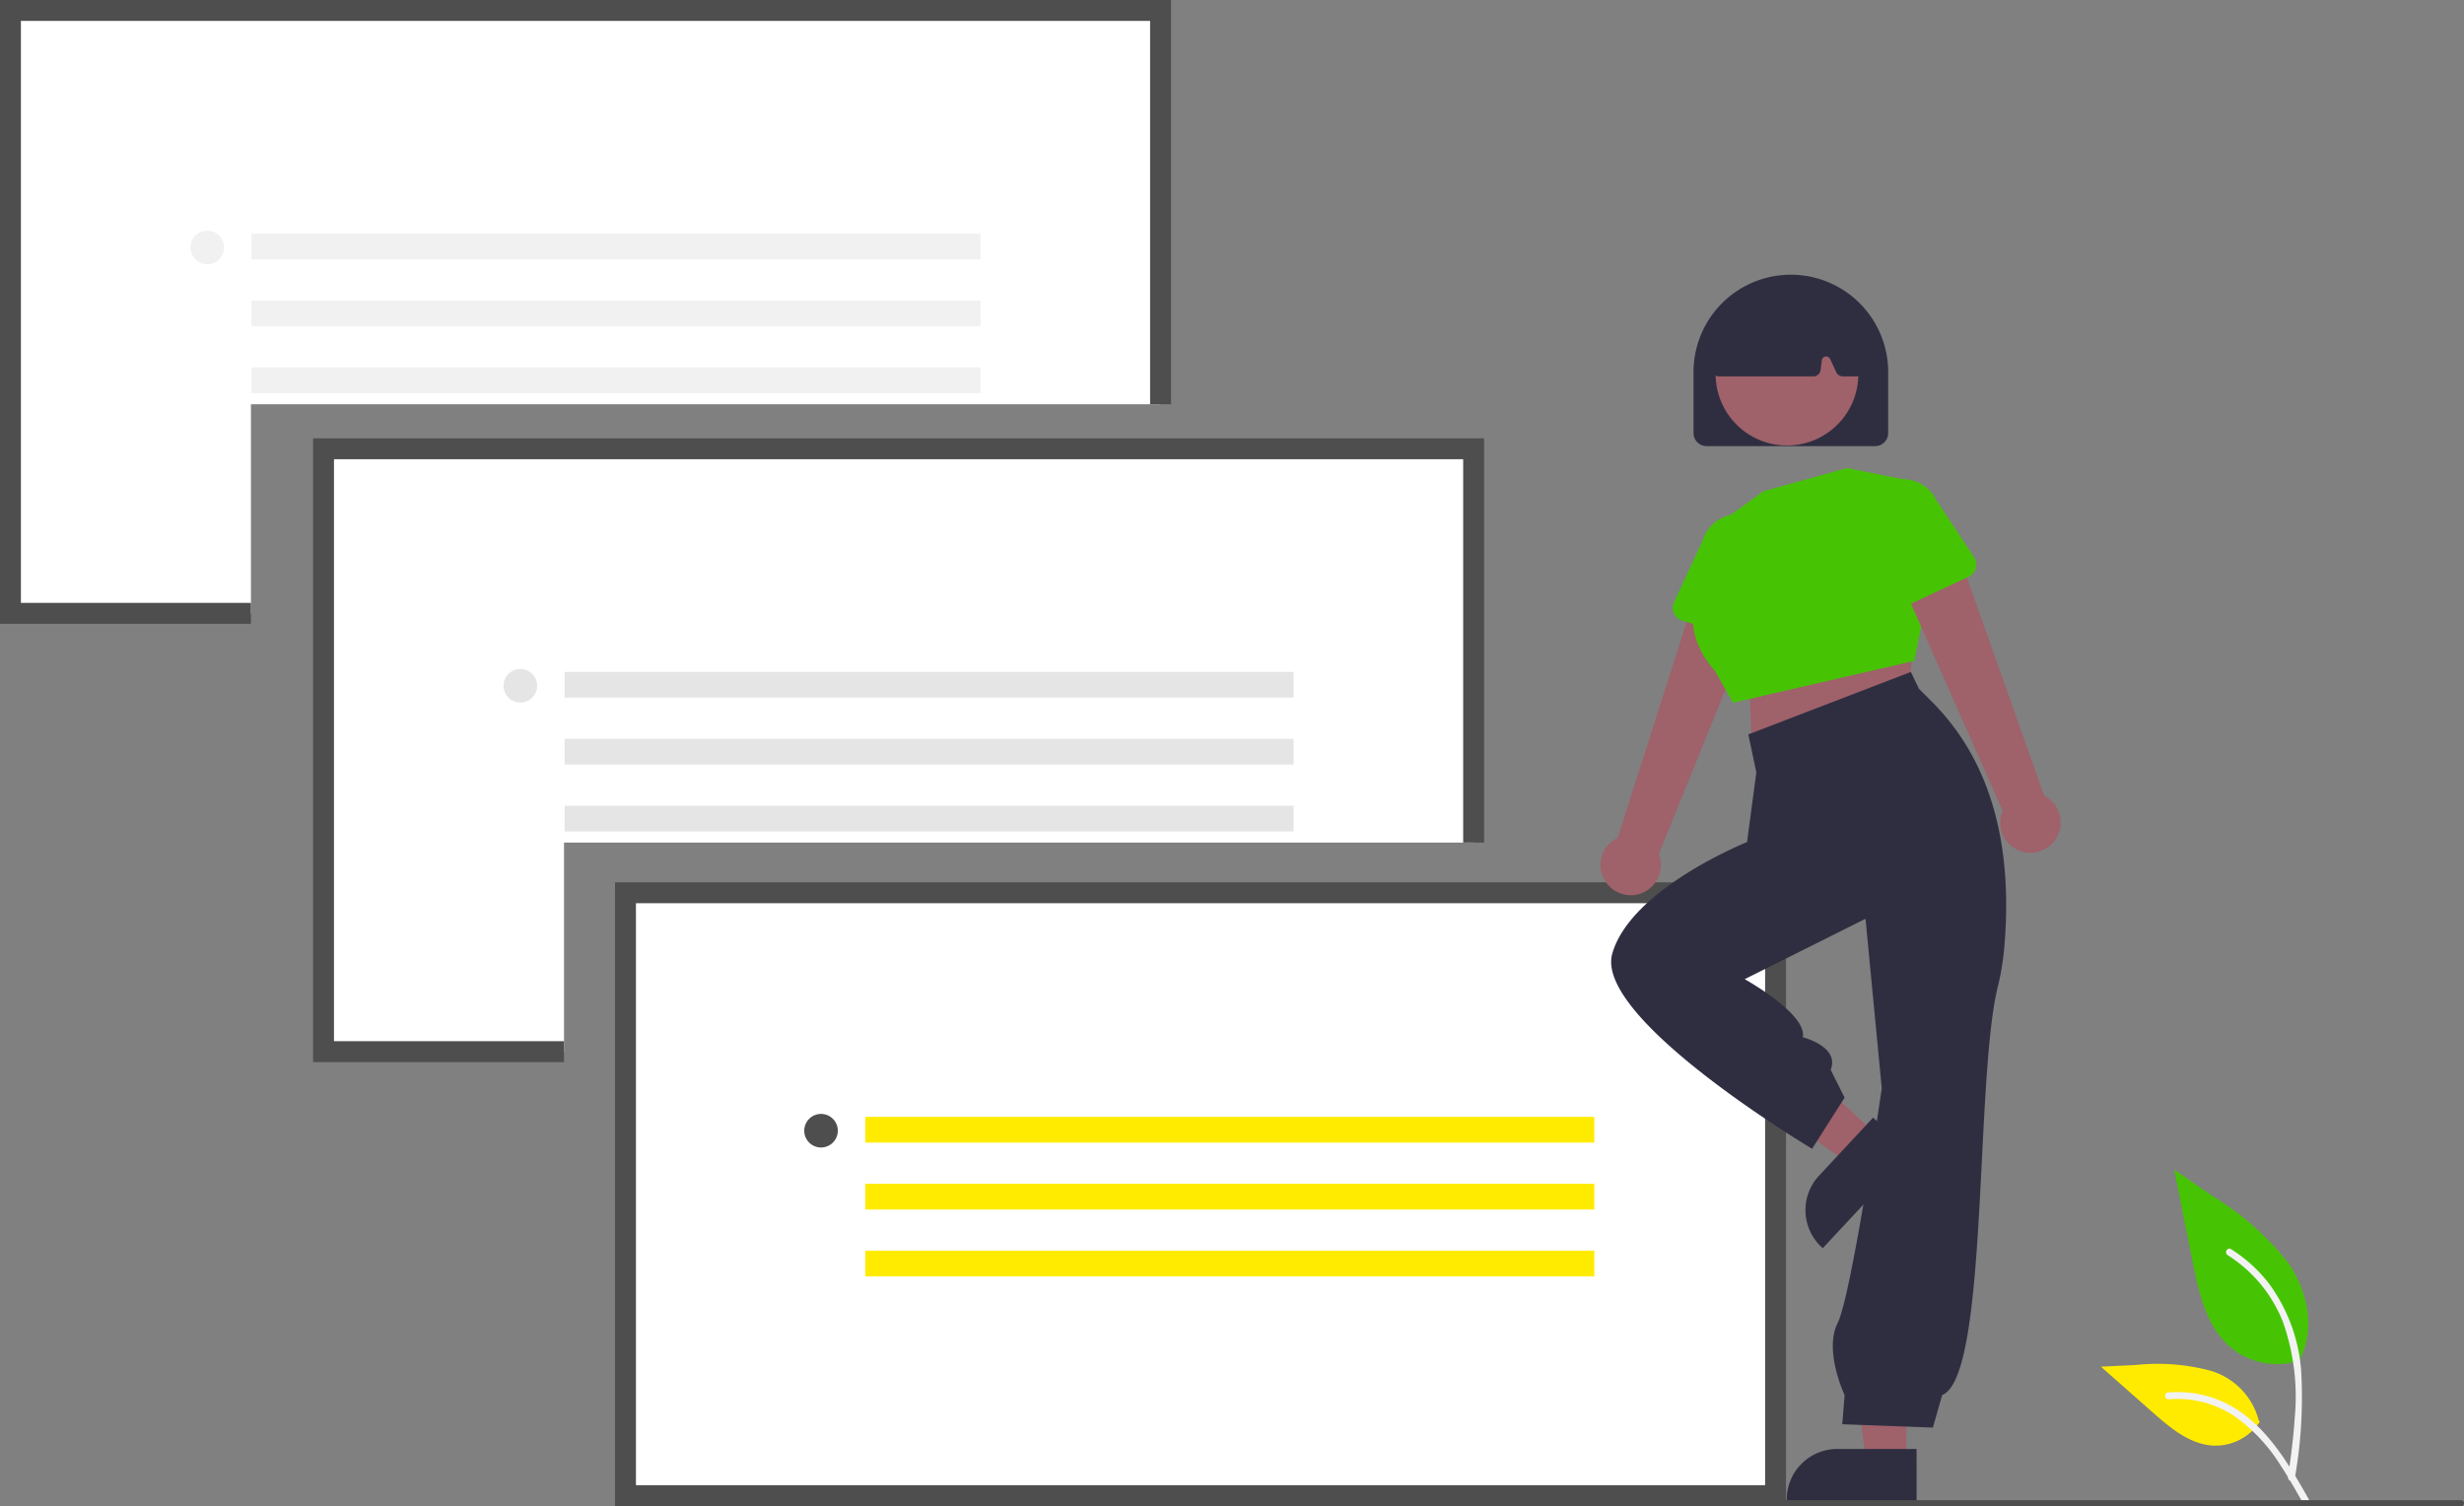 <svg id="Group_3" data-name="Group 3" xmlns="http://www.w3.org/2000/svg" width="200" height="122.251" viewBox="0 0 200 122.251">
  <rect x="0" y="0" width="200" height="122.251" fill="#808080" stroke="none"/>
  <path id="Path_438" data-name="Path 438" d="M926.291,605.2a5.86,5.86,0,0,1-5.659-1c-1.982-1.664-2.6-4.4-3.109-6.942l-1.5-7.507,3.131,2.156a22.808,22.808,0,0,1,6.113,5.4c1.559,2.246,2.239,5.312.987,7.742" transform="translate(-739.542 -494.809)" fill="#46c404"/>
  <path id="Path_439" data-name="Path 439" d="M938.965,634.864a37.653,37.653,0,0,0,.523-8.682,13.656,13.656,0,0,0-2.633-7.159,11.909,11.909,0,0,0-3.055-2.769c-.305-.193-.587.291-.282.483a11.322,11.322,0,0,1,4.478,5.4,18.147,18.147,0,0,1,.964,7.817c-.1,1.593-.317,3.176-.534,4.756a.29.29,0,0,0,.2.344.282.282,0,0,0,.344-.2Z" transform="translate(-752.701 -514.859)" fill="#f2f2f2"/>
  <path id="Path_442" data-name="Path 442" d="M904.317,659.622a4.314,4.314,0,0,1-3.759,1.941c-1.9-.09-3.489-1.418-4.917-2.679l-4.224-3.729,2.8-.134a16.77,16.77,0,0,1,5.987.434,5.7,5.7,0,0,1,4.031,4.094" transform="translate(-720.888 -544.224)" fill="#ffeb00"/>
  <path id="Path_443" data-name="Path 443" d="M924.6,672.971c-1.9-3.357-4.1-7.088-8.03-8.281a8.96,8.96,0,0,0-3.378-.349c-.359.031-.269.584.089.553a8.325,8.325,0,0,1,5.39,1.426,14.011,14.011,0,0,1,3.7,4c.614.934,1.163,1.908,1.713,2.881C924.262,673.51,924.775,673.285,924.6,672.971Z" transform="translate(-737.219 -551.315)" fill="#f2f2f2"/>
  <path id="Path_33" data-name="Path 33" d="M201.859,150.5v31.966h-73.83v16.973H108.51V150.5Z" transform="translate(-82.249 -114.076)" fill="#fff"/>
  <path id="Path_34" data-name="Path 34" d="M291.809,344.435V395.07h20.368v-1.7H293.506V346.132h91.655v31.116h1.7V344.435Z" transform="translate(-266.397 -308.858)" fill="#4e4e4e"/>
  <rect id="Rectangle_16" data-name="Rectangle 16" width="59.173" height="2.089" transform="translate(45.827 54.538)" fill="#e5e5e5"/>
  <rect id="Rectangle_17" data-name="Rectangle 17" width="59.173" height="2.089" transform="translate(45.827 59.969)" fill="#e5e5e5"/>
  <rect id="Rectangle_18" data-name="Rectangle 18" width="59.173" height="2.089" transform="translate(45.827 65.4)" fill="#e5e5e5"/>
  <circle id="Ellipse_7" data-name="Ellipse 7" cx="1.363" cy="1.363" r="1.363" transform="translate(40.872 54.298)" fill="#e5e5e5"/>
  <path id="Path_35" data-name="Path 35" d="M96.859,3.5V35.466H23.029V52.439H3.51V3.5Z" transform="translate(-2.661 -2.653)" fill="#fff"/>
  <path id="Path_36" data-name="Path 36" d="M186.809,197.435V248.07h20.368v-1.7H188.506V199.132h91.655v31.116h1.7V197.435Z" transform="translate(-186.809 -197.435)" fill="#4e4e4e"/>
  <rect id="Rectangle_19" data-name="Rectangle 19" width="59.173" height="2.089" transform="translate(20.415 18.962)" fill="#f1f1f1"/>
  <rect id="Rectangle_20" data-name="Rectangle 20" width="59.173" height="2.089" transform="translate(20.415 24.393)" fill="#f1f1f1"/>
  <rect id="Rectangle_21" data-name="Rectangle 21" width="59.173" height="2.089" transform="translate(20.415 29.824)" fill="#f1f1f1"/>
  <circle id="Ellipse_8" data-name="Ellipse 8" cx="1.363" cy="1.363" r="1.363" transform="translate(15.46 18.722)" fill="#f1f1f1"/>
  <rect id="Rectangle_22" data-name="Rectangle 22" width="93.351" height="48.938" transform="translate(50.77 72.464)" fill="#fff"/>
  <path id="Path_37" data-name="Path 37" d="M488.127,543.978H393.079V493.343h95.048Zm-93.351-1.7H486.43V495.04H394.776Z" transform="translate(-343.158 -421.727)" fill="#4e4e4e"/>
  <rect id="Rectangle_23" data-name="Rectangle 23" width="59.173" height="2.089" transform="translate(70.234 90.655)" fill="#ffeb00"/>
  <rect id="Rectangle_24" data-name="Rectangle 24" width="59.173" height="2.089" transform="translate(70.234 96.086)" fill="#ffeb00"/>
  <rect id="Rectangle_25" data-name="Rectangle 25" width="59.173" height="2.089" transform="translate(70.234 101.516)" fill="#ffeb00"/>
  <circle id="Ellipse_9" data-name="Ellipse 9" cx="1.363" cy="1.363" r="1.363" transform="translate(65.279 90.415)" fill="#4e4e4e"/>
  <path id="Path_38" data-name="Path 38" d="M724.04,415.826a2.437,2.437,0,0,1,.949-3.613l6.751-21.14,4.7,2.443-8.115,20.012a2.45,2.45,0,0,1-4.288,2.3Z" transform="translate(-593.68 -344.209)" fill="#9f616a"/>
  <path id="Path_39" data-name="Path 39" d="M747.934,377.9a1.092,1.092,0,0,1,.005-.91l2.313-4.972a3.034,3.034,0,1,1,5.823,1.707l-.773,5.446a1.093,1.093,0,0,1-1.392.894l-5.29-1.567a1.091,1.091,0,0,1-.685-.6Z" transform="translate(-612.058 -328.112)" fill="#46c404"/>
  <path id="Path_40" data-name="Path 40" d="M600.085,209.183l-.377,5.28-12.824,4.526L586.7,213.9Z" transform="translate(-444.705 -158.557)" fill="#9f616a"/>
  <path id="Path_41" data-name="Path 41" d="M756.118,359.315l4.149-3.017,6.789-1.886,5.657,1.131.943,8.863-1.131,5.657-14.709,3.394-1.509-2.64s-3.394-3.394-.754-7.166Z" transform="translate(-617.143 -316.42)" fill="#46c404"/>
  <path id="Path_42" data-name="Path 42" d="M754.8,302.418v-4.952a7.9,7.9,0,1,1,15.8,0v4.952a1.062,1.062,0,0,1-1.061,1.061H755.866A1.062,1.062,0,0,1,754.8,302.418Z" transform="translate(-617.339 -267.268)" fill="#2f2e41"/>
  <circle id="Ellipse_10" data-name="Ellipse 10" cx="5.792" cy="5.792" r="5.792" transform="translate(139.256 24.578)" fill="#9f616a"/>
  <path id="Path_43" data-name="Path 43" d="M761.095,301.122a.59.59,0,0,1-.138-.47l.686-4.778a.59.59,0,0,1,.334-.453,11.958,11.958,0,0,1,10.556-.006.594.594,0,0,1,.337.48l.458,4.784a.589.589,0,0,1-.587.646h-1.162a.592.592,0,0,1-.534-.34l-.5-1.074a.354.354,0,0,0-.672.106l-.1.792a.59.59,0,0,1-.585.517h-7.647a.59.59,0,0,1-.446-.2Z" transform="translate(-621.998 -270.774)" fill="#2f2e41"/>
  <path id="Path_44" data-name="Path 44" d="M832.02,405.113a2.437,2.437,0,0,1-1.688-3.333l-8.982-20.293,5.138-1.294,7.213,20.354a2.45,2.45,0,0,1-1.681,4.566Z" transform="translate(-667.779 -335.963)" fill="#9f616a"/>
  <path id="Path_45" data-name="Path 45" d="M814.907,368.415a1.091,1.091,0,0,1-.6-.684l-1.57-5.253a3.034,3.034,0,1,1,5.488-2.589l3.037,4.587a1.092,1.092,0,0,1-.448,1.593l-5,2.339A1.091,1.091,0,0,1,814.907,368.415Z" transform="translate(-661.03 -319.253)" fill="#46c404"/>
  <path id="Path_46" data-name="Path 46" d="M624.243,450.863h-3.269l-1.555-12.61h4.825Z" transform="translate(-469.508 -332.188)" fill="#9f616a"/>
  <path id="Path_47" data-name="Path 47" d="M796.593,687.616H786.051v-.133a4.1,4.1,0,0,1,4.1-4.1h6.439Z" transform="translate(-641.023 -565.772)" fill="#2f2e41"/>
  <path id="Path_48" data-name="Path 48" d="M589.893,353.425l-2.229,2.392-10.286-7.459,3.289-3.53Z" transform="translate(-437.642 -261.373)" fill="#9f616a"/>
  <path id="Path_49" data-name="Path 49" d="M800.922,575.144l-7.186,7.712-.1-.091a4.1,4.1,0,0,1-.2-5.8h0l4.389-4.71Z" transform="translate(-645.784 -481.542)" fill="#2f2e41"/>
  <path id="Path_50" data-name="Path 50" d="M752.14,424.159l1.046,1.046c5.23,5.23,6.517,12.482,5.889,19.851a20.625,20.625,0,0,1-.523,3.242c-1.886,7.543-.754,31.682-4.526,33.19l-.754,2.64-7.355-.272.189-2.368s-1.7-3.583-.566-5.846,3.583-19.047,3.583-19.047l-1.32-13.766-9.806,4.9s5.092,2.829,4.715,4.715c0,0,3.017.754,2.263,2.64l1.131,2.263-2.64,4.149s-17.727-10.561-16.218-15.841,10.938-9.052,10.938-9.052l.754-5.657-.65-3.083,13.194-5.072Z" transform="translate(-596.382 -368.252)" fill="#2f2e41"/>
  <path id="Path_51" data-name="Path 51" d="M674.889,701.049H567.433a.242.242,0,1,1,0-.484H674.889a.242.242,0,1,1,0,.484Z" transform="translate(-475.131 -578.798)" fill="#4e4e4e"/>
</svg>
